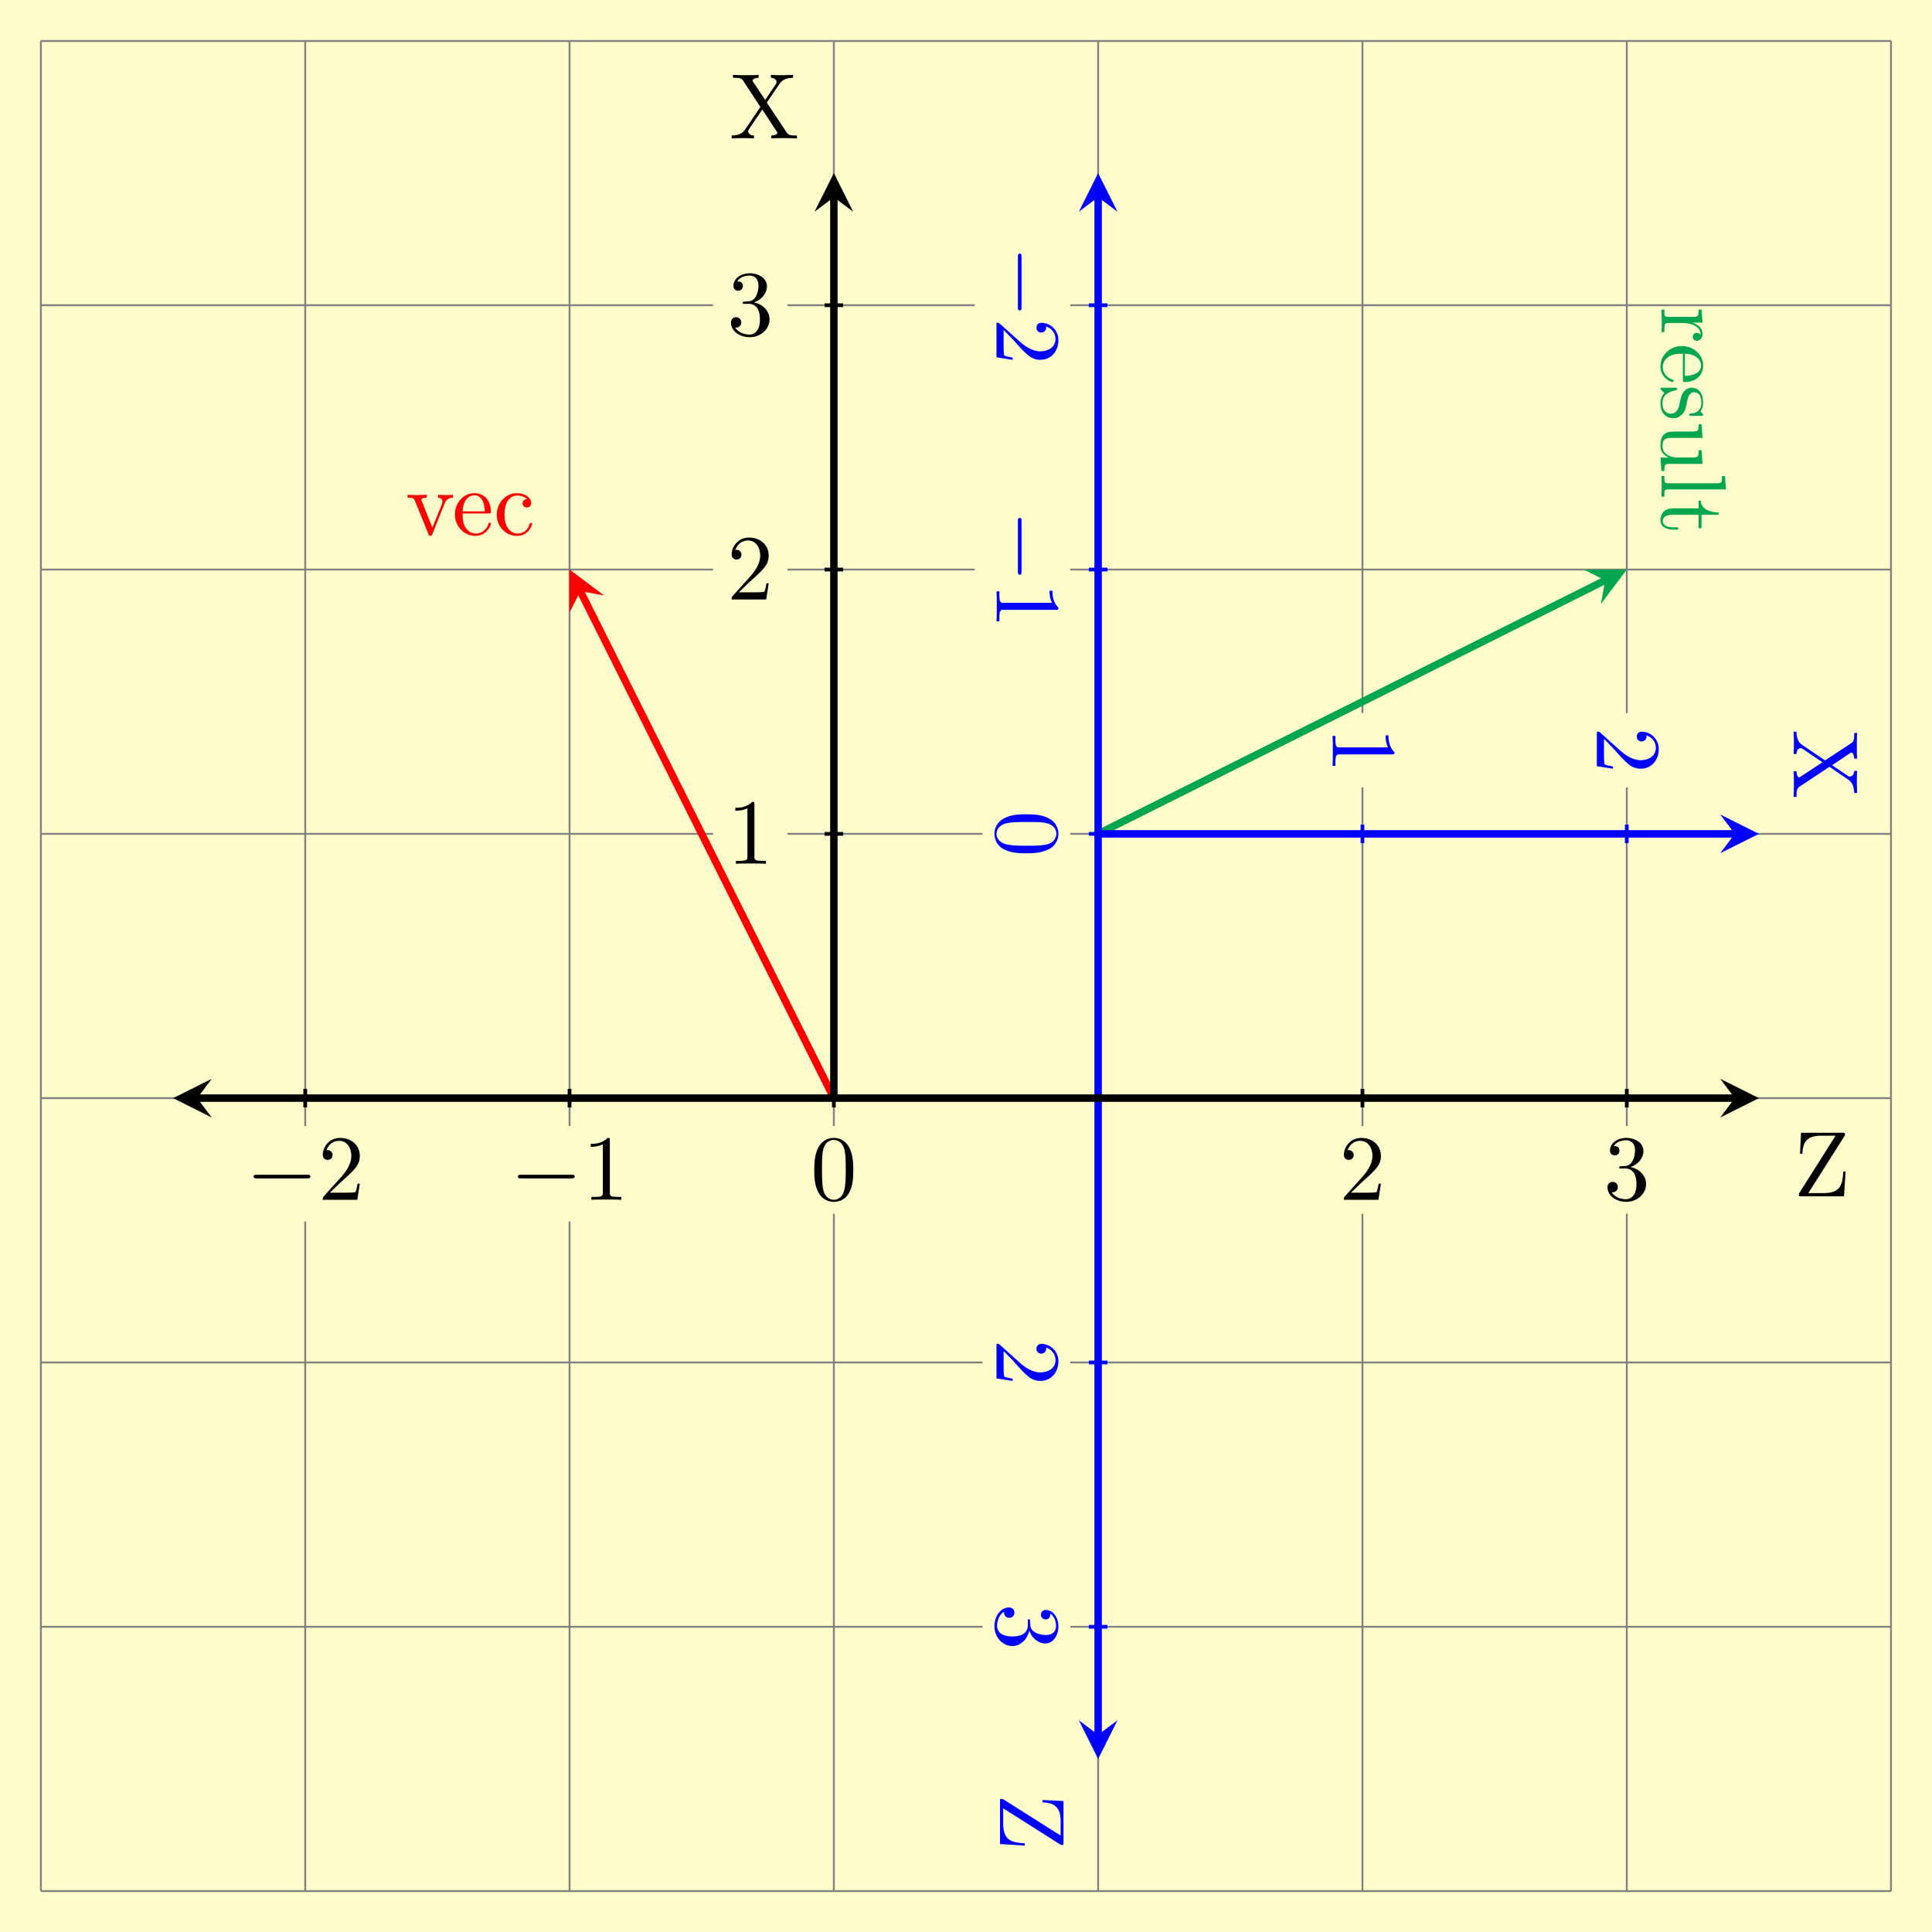 <?xml version="1.0" encoding="UTF-8"?>
<svg xmlns="http://www.w3.org/2000/svg" xmlns:xlink="http://www.w3.org/1999/xlink" width="207.203pt" height="207.203pt" viewBox="0 0 207.203 207.203" version="1.1">
<rect x="0" y="0" width="207.203" height="207.203" fill="#333333" stroke="none"/>
<defs>
<g>
<symbol overflow="visible" id="glyph0-0">
<path style="stroke:none;" d=""/>
</symbol>
<symbol overflow="visible" id="glyph0-1">
<path style="stroke:none;" d="M 6.562 -2.297 C 6.734 -2.297 6.922 -2.297 6.922 -2.5 C 6.922 -2.688 6.734 -2.688 6.562 -2.688 L 1.172 -2.688 C 1 -2.688 0.828 -2.688 0.828 -2.5 C 0.828 -2.297 1 -2.297 1.172 -2.297 Z M 6.562 -2.297 "/>
</symbol>
<symbol overflow="visible" id="glyph1-0">
<path style="stroke:none;" d=""/>
</symbol>
<symbol overflow="visible" id="glyph1-1">
<path style="stroke:none;" d="M 1.266 -0.766 L 2.328 -1.797 C 3.875 -3.172 4.469 -3.703 4.469 -4.703 C 4.469 -5.844 3.578 -6.641 2.359 -6.641 C 1.234 -6.641 0.5 -5.719 0.5 -4.828 C 0.5 -4.281 1 -4.281 1.031 -4.281 C 1.203 -4.281 1.547 -4.391 1.547 -4.812 C 1.547 -5.062 1.359 -5.328 1.016 -5.328 C 0.938 -5.328 0.922 -5.328 0.891 -5.312 C 1.109 -5.969 1.656 -6.328 2.234 -6.328 C 3.141 -6.328 3.562 -5.516 3.562 -4.703 C 3.562 -3.906 3.078 -3.125 2.516 -2.5 L 0.609 -0.375 C 0.5 -0.266 0.5 -0.234 0.5 0 L 4.203 0 L 4.469 -1.734 L 4.234 -1.734 C 4.172 -1.438 4.109 -1 4 -0.844 C 3.938 -0.766 3.281 -0.766 3.062 -0.766 Z M 1.266 -0.766 "/>
</symbol>
<symbol overflow="visible" id="glyph1-2">
<path style="stroke:none;" d="M 2.938 -6.375 C 2.938 -6.625 2.938 -6.641 2.703 -6.641 C 2.078 -6 1.203 -6 0.891 -6 L 0.891 -5.688 C 1.094 -5.688 1.672 -5.688 2.188 -5.953 L 2.188 -0.781 C 2.188 -0.422 2.156 -0.312 1.266 -0.312 L 0.953 -0.312 L 0.953 0 C 1.297 -0.031 2.156 -0.031 2.562 -0.031 C 2.953 -0.031 3.828 -0.031 4.172 0 L 4.172 -0.312 L 3.859 -0.312 C 2.953 -0.312 2.938 -0.422 2.938 -0.781 Z M 2.938 -6.375 "/>
</symbol>
<symbol overflow="visible" id="glyph1-3">
<path style="stroke:none;" d="M 4.578 -3.188 C 4.578 -3.984 4.531 -4.781 4.188 -5.516 C 3.734 -6.484 2.906 -6.641 2.5 -6.641 C 1.891 -6.641 1.172 -6.375 0.75 -5.453 C 0.438 -4.766 0.391 -3.984 0.391 -3.188 C 0.391 -2.438 0.422 -1.547 0.844 -0.781 C 1.266 0.016 2 0.219 2.484 0.219 C 3.016 0.219 3.781 0.016 4.219 -0.938 C 4.531 -1.625 4.578 -2.406 4.578 -3.188 Z M 2.484 0 C 2.094 0 1.5 -0.25 1.328 -1.203 C 1.219 -1.797 1.219 -2.719 1.219 -3.312 C 1.219 -3.953 1.219 -4.609 1.297 -5.141 C 1.484 -6.328 2.234 -6.422 2.484 -6.422 C 2.812 -6.422 3.469 -6.234 3.656 -5.25 C 3.766 -4.688 3.766 -3.938 3.766 -3.312 C 3.766 -2.562 3.766 -1.891 3.656 -1.25 C 3.5 -0.297 2.938 0 2.484 0 Z M 2.484 0 "/>
</symbol>
<symbol overflow="visible" id="glyph1-4">
<path style="stroke:none;" d="M 2.891 -3.516 C 3.703 -3.781 4.281 -4.469 4.281 -5.266 C 4.281 -6.078 3.406 -6.641 2.453 -6.641 C 1.453 -6.641 0.688 -6.047 0.688 -5.281 C 0.688 -4.953 0.906 -4.766 1.203 -4.766 C 1.5 -4.766 1.703 -4.984 1.703 -5.281 C 1.703 -5.766 1.234 -5.766 1.094 -5.766 C 1.391 -6.266 2.047 -6.391 2.406 -6.391 C 2.828 -6.391 3.375 -6.172 3.375 -5.281 C 3.375 -5.156 3.344 -4.578 3.094 -4.141 C 2.797 -3.656 2.453 -3.625 2.203 -3.625 C 2.125 -3.609 1.891 -3.594 1.812 -3.594 C 1.734 -3.578 1.672 -3.562 1.672 -3.469 C 1.672 -3.359 1.734 -3.359 1.906 -3.359 L 2.344 -3.359 C 3.156 -3.359 3.531 -2.688 3.531 -1.703 C 3.531 -0.344 2.844 -0.062 2.406 -0.062 C 1.969 -0.062 1.219 -0.234 0.875 -0.812 C 1.219 -0.766 1.531 -0.984 1.531 -1.359 C 1.531 -1.719 1.266 -1.922 0.984 -1.922 C 0.734 -1.922 0.422 -1.781 0.422 -1.344 C 0.422 -0.438 1.344 0.219 2.438 0.219 C 3.656 0.219 4.562 -0.688 4.562 -1.703 C 4.562 -2.516 3.922 -3.297 2.891 -3.516 Z M 2.891 -3.516 "/>
</symbol>
<symbol overflow="visible" id="glyph1-5">
<path style="stroke:none;" d="M 4.141 -3.312 C 4.234 -3.547 4.406 -3.984 5.062 -3.984 L 5.062 -4.297 C 4.828 -4.281 4.547 -4.266 4.312 -4.266 C 4.078 -4.266 3.625 -4.281 3.453 -4.297 L 3.453 -3.984 C 3.812 -3.984 3.922 -3.75 3.922 -3.562 C 3.922 -3.469 3.906 -3.422 3.875 -3.312 L 2.844 -0.781 L 1.734 -3.562 C 1.672 -3.688 1.672 -3.703 1.672 -3.734 C 1.672 -3.984 2.062 -3.984 2.25 -3.984 L 2.25 -4.297 C 1.938 -4.281 1.391 -4.266 1.156 -4.266 C 0.891 -4.266 0.484 -4.281 0.188 -4.297 L 0.188 -3.984 C 0.812 -3.984 0.859 -3.922 0.984 -3.625 L 2.422 -0.078 C 2.484 0.062 2.5 0.109 2.625 0.109 C 2.766 0.109 2.797 0.016 2.844 -0.078 Z M 4.141 -3.312 "/>
</symbol>
<symbol overflow="visible" id="glyph1-6">
<path style="stroke:none;" d="M 1.109 -2.516 C 1.172 -4 2.016 -4.25 2.359 -4.25 C 3.375 -4.25 3.484 -2.906 3.484 -2.516 Z M 1.109 -2.297 L 3.891 -2.297 C 4.109 -2.297 4.141 -2.297 4.141 -2.516 C 4.141 -3.5 3.594 -4.469 2.359 -4.469 C 1.203 -4.469 0.281 -3.438 0.281 -2.188 C 0.281 -0.859 1.328 0.109 2.469 0.109 C 3.688 0.109 4.141 -1 4.141 -1.188 C 4.141 -1.281 4.062 -1.312 4 -1.312 C 3.922 -1.312 3.891 -1.25 3.875 -1.172 C 3.531 -0.141 2.625 -0.141 2.531 -0.141 C 2.031 -0.141 1.641 -0.438 1.406 -0.812 C 1.109 -1.281 1.109 -1.938 1.109 -2.297 Z M 1.109 -2.297 "/>
</symbol>
<symbol overflow="visible" id="glyph1-7">
<path style="stroke:none;" d="M 1.172 -2.172 C 1.172 -3.797 1.984 -4.219 2.516 -4.219 C 2.609 -4.219 3.234 -4.203 3.578 -3.844 C 3.172 -3.812 3.109 -3.516 3.109 -3.391 C 3.109 -3.125 3.297 -2.938 3.562 -2.938 C 3.828 -2.938 4.031 -3.094 4.031 -3.406 C 4.031 -4.078 3.266 -4.469 2.5 -4.469 C 1.25 -4.469 0.344 -3.391 0.344 -2.156 C 0.344 -0.875 1.328 0.109 2.484 0.109 C 3.812 0.109 4.141 -1.094 4.141 -1.188 C 4.141 -1.281 4.031 -1.281 4 -1.281 C 3.922 -1.281 3.891 -1.25 3.875 -1.188 C 3.594 -0.266 2.938 -0.141 2.578 -0.141 C 2.047 -0.141 1.172 -0.562 1.172 -2.172 Z M 1.172 -2.172 "/>
</symbol>
<symbol overflow="visible" id="glyph1-8">
<path style="stroke:none;" d="M 5.453 -6.453 C 5.516 -6.562 5.516 -6.578 5.516 -6.656 C 5.516 -6.812 5.469 -6.812 5.266 -6.812 L 0.797 -6.812 L 0.688 -4.562 L 0.938 -4.562 C 1 -5.688 1.312 -6.5 2.938 -6.5 L 4.5 -6.5 L 0.625 -0.375 C 0.562 -0.266 0.562 -0.25 0.562 -0.172 C 0.562 0 0.609 0 0.812 0 L 5.406 0 L 5.578 -2.656 L 5.328 -2.656 C 5.25 -1.281 5.062 -0.344 3.219 -0.344 L 1.578 -0.344 Z M 5.453 -6.453 "/>
</symbol>
<symbol overflow="visible" id="glyph1-9">
<path style="stroke:none;" d="M 4 -3.844 L 5.375 -5.859 C 5.594 -6.172 5.938 -6.484 6.812 -6.5 L 6.812 -6.812 C 6.438 -6.797 5.969 -6.781 5.719 -6.781 C 5.312 -6.781 4.828 -6.781 4.438 -6.812 L 4.438 -6.5 C 4.828 -6.484 5.047 -6.266 5.047 -6.047 C 5.047 -5.938 5.031 -5.922 4.969 -5.812 L 3.828 -4.125 L 2.547 -6.047 C 2.516 -6.078 2.469 -6.156 2.469 -6.203 C 2.469 -6.312 2.688 -6.484 3.125 -6.5 L 3.125 -6.812 C 2.766 -6.781 2.047 -6.781 1.672 -6.781 C 1.359 -6.781 0.734 -6.781 0.375 -6.812 L 0.375 -6.5 L 0.562 -6.5 C 1.109 -6.5 1.297 -6.438 1.484 -6.156 L 3.312 -3.375 L 1.688 -0.969 C 1.547 -0.766 1.25 -0.312 0.234 -0.312 L 0.234 0 C 0.594 -0.016 1.016 -0.031 1.344 -0.031 C 1.719 -0.031 2.266 -0.031 2.625 0 L 2.625 -0.312 C 2.156 -0.312 2 -0.594 2 -0.766 C 2 -0.859 2.031 -0.891 2.094 -1 L 3.516 -3.094 L 5.078 -0.719 C 5.109 -0.672 5.141 -0.641 5.141 -0.609 C 5.141 -0.484 4.922 -0.312 4.484 -0.312 L 4.484 0 C 4.828 -0.031 5.562 -0.031 5.938 -0.031 C 6.359 -0.031 6.812 -0.016 7.234 0 L 7.234 -0.312 L 7.047 -0.312 C 6.531 -0.312 6.312 -0.359 6.109 -0.672 Z M 4 -3.844 "/>
</symbol>
<symbol overflow="visible" id="glyph2-0">
<path style="stroke:none;" d=""/>
</symbol>
<symbol overflow="visible" id="glyph2-1">
<path style="stroke:none;" d="M 2.297 6.562 C 2.297 6.734 2.297 6.922 2.5 6.922 C 2.688 6.922 2.688 6.734 2.688 6.562 L 2.688 1.172 C 2.688 1 2.688 0.828 2.5 0.828 C 2.297 0.828 2.297 1 2.297 1.172 Z M 2.297 6.562 "/>
</symbol>
<symbol overflow="visible" id="glyph3-0">
<path style="stroke:none;" d=""/>
</symbol>
<symbol overflow="visible" id="glyph3-1">
<path style="stroke:none;" d="M 0.766 1.266 L 1.797 2.328 C 3.172 3.875 3.703 4.469 4.703 4.469 C 5.844 4.469 6.641 3.578 6.641 2.359 C 6.641 1.234 5.719 0.5 4.828 0.5 C 4.281 0.5 4.281 1 4.281 1.031 C 4.281 1.203 4.391 1.547 4.812 1.547 C 5.062 1.547 5.328 1.359 5.328 1.016 C 5.328 0.938 5.328 0.922 5.312 0.891 C 5.969 1.109 6.328 1.656 6.328 2.234 C 6.328 3.141 5.516 3.562 4.703 3.562 C 3.906 3.562 3.125 3.078 2.5 2.516 L 0.375 0.609 C 0.266 0.5 0.234 0.5 0 0.5 L 0 4.203 L 1.734 4.469 L 1.734 4.234 C 1.438 4.172 1 4.109 0.844 4 C 0.766 3.938 0.766 3.281 0.766 3.062 Z M 0.766 1.266 "/>
</symbol>
<symbol overflow="visible" id="glyph3-2">
<path style="stroke:none;" d="M 6.375 2.938 C 6.625 2.938 6.641 2.938 6.641 2.703 C 6 2.078 6 1.203 6 0.891 L 5.688 0.891 C 5.688 1.094 5.688 1.672 5.953 2.188 L 0.781 2.188 C 0.422 2.188 0.312 2.156 0.312 1.266 L 0.312 0.953 L 0 0.953 C 0.031 1.297 0.031 2.156 0.031 2.562 C 0.031 2.953 0.031 3.828 0 4.172 L 0.312 4.172 L 0.312 3.859 C 0.312 2.953 0.422 2.938 0.781 2.938 Z M 6.375 2.938 "/>
</symbol>
<symbol overflow="visible" id="glyph3-3">
<path style="stroke:none;" d="M 3.188 4.578 C 3.984 4.578 4.781 4.531 5.516 4.188 C 6.484 3.734 6.641 2.906 6.641 2.5 C 6.641 1.891 6.375 1.172 5.453 0.75 C 4.766 0.438 3.984 0.391 3.188 0.391 C 2.438 0.391 1.547 0.422 0.781 0.844 C -0.016 1.266 -0.219 2 -0.219 2.484 C -0.219 3.016 -0.016 3.781 0.938 4.219 C 1.625 4.531 2.406 4.578 3.188 4.578 Z M 0 2.484 C 0 2.094 0.25 1.5 1.203 1.328 C 1.797 1.219 2.719 1.219 3.312 1.219 C 3.953 1.219 4.609 1.219 5.141 1.297 C 6.328 1.484 6.422 2.234 6.422 2.484 C 6.422 2.812 6.234 3.469 5.25 3.656 C 4.688 3.766 3.938 3.766 3.312 3.766 C 2.562 3.766 1.891 3.766 1.25 3.656 C 0.297 3.5 0 2.938 0 2.484 Z M 0 2.484 "/>
</symbol>
<symbol overflow="visible" id="glyph3-4">
<path style="stroke:none;" d="M 3.516 2.891 C 3.781 3.703 4.469 4.281 5.266 4.281 C 6.078 4.281 6.641 3.406 6.641 2.453 C 6.641 1.453 6.047 0.688 5.281 0.688 C 4.953 0.688 4.766 0.906 4.766 1.203 C 4.766 1.5 4.984 1.703 5.281 1.703 C 5.766 1.703 5.766 1.234 5.766 1.094 C 6.266 1.391 6.391 2.047 6.391 2.406 C 6.391 2.828 6.172 3.375 5.281 3.375 C 5.156 3.375 4.578 3.344 4.141 3.094 C 3.656 2.797 3.625 2.453 3.625 2.203 C 3.609 2.125 3.594 1.891 3.594 1.812 C 3.578 1.734 3.562 1.672 3.469 1.672 C 3.359 1.672 3.359 1.734 3.359 1.906 L 3.359 2.344 C 3.359 3.156 2.688 3.531 1.703 3.531 C 0.344 3.531 0.062 2.844 0.062 2.406 C 0.062 1.969 0.234 1.219 0.812 0.875 C 0.766 1.219 0.984 1.531 1.359 1.531 C 1.719 1.531 1.922 1.266 1.922 0.984 C 1.922 0.734 1.781 0.422 1.344 0.422 C 0.438 0.422 -0.219 1.344 -0.219 2.438 C -0.219 3.656 0.688 4.562 1.703 4.562 C 2.516 4.562 3.297 3.922 3.516 2.891 Z M 3.516 2.891 "/>
</symbol>
<symbol overflow="visible" id="glyph3-5">
<path style="stroke:none;" d="M 3.312 1.672 L 4.406 1.672 L 4.297 0.281 L 3.984 0.281 C 3.984 0.984 3.922 1.062 3.422 1.062 L 0.75 1.062 C 0.312 1.062 0.312 0.953 0.312 0.281 L 0 0.281 C 0.016 0.672 0.031 1.141 0.031 1.422 C 0.031 1.812 0.031 2.281 0 2.688 L 0.312 2.688 L 0.312 2.469 C 0.312 1.734 0.422 1.719 0.781 1.719 L 2.312 1.719 C 3.297 1.719 4.188 2.141 4.188 2.891 C 4.188 2.953 4.188 2.984 4.172 3 C 4.172 2.969 4.047 2.766 3.781 2.766 C 3.516 2.766 3.359 2.984 3.359 3.203 C 3.359 3.375 3.484 3.625 3.797 3.625 C 4.109 3.625 4.406 3.312 4.406 2.891 C 4.406 2.156 3.734 1.797 3.312 1.672 Z M 3.312 1.672 "/>
</symbol>
<symbol overflow="visible" id="glyph3-6">
<path style="stroke:none;" d="M 2.516 1.109 C 4 1.172 4.25 2.016 4.25 2.359 C 4.25 3.375 2.906 3.484 2.516 3.484 Z M 2.297 1.109 L 2.297 3.891 C 2.297 4.109 2.297 4.141 2.516 4.141 C 3.5 4.141 4.469 3.594 4.469 2.359 C 4.469 1.203 3.438 0.281 2.188 0.281 C 0.859 0.281 -0.109 1.328 -0.109 2.469 C -0.109 3.688 1 4.141 1.188 4.141 C 1.281 4.141 1.312 4.062 1.312 4 C 1.312 3.922 1.25 3.891 1.172 3.875 C 0.141 3.531 0.141 2.625 0.141 2.531 C 0.141 2.031 0.438 1.641 0.812 1.406 C 1.281 1.109 1.938 1.109 2.297 1.109 Z M 2.297 1.109 "/>
</symbol>
<symbol overflow="visible" id="glyph3-7">
<path style="stroke:none;" d="M 1.938 2.078 C 1.891 2.297 1.734 3.109 1.016 3.109 C 0.516 3.109 0.109 2.766 0.109 1.984 C 0.109 1.141 0.672 0.781 1.531 0.594 C 1.656 0.562 1.688 0.562 1.688 0.453 C 1.688 0.328 1.625 0.328 1.453 0.328 L 0.125 0.328 C -0.047 0.328 -0.109 0.328 -0.109 0.438 C -0.109 0.484 -0.094 0.5 0.094 0.688 C 0.109 0.703 0.125 0.703 0.312 0.891 C -0.094 1.328 -0.109 1.781 -0.109 1.984 C -0.109 3.125 0.562 3.594 1.281 3.594 C 1.797 3.594 2.109 3.297 2.219 3.172 C 2.547 2.844 2.625 2.453 2.703 2.031 C 2.812 1.469 2.938 0.812 3.516 0.812 C 3.875 0.812 4.281 1.062 4.281 1.922 C 4.281 3.016 3.375 3.078 3.078 3.094 C 2.984 3.094 2.984 3.188 2.984 3.203 C 2.984 3.344 3.031 3.344 3.219 3.344 L 4.234 3.344 C 4.391 3.344 4.469 3.344 4.469 3.234 C 4.469 3.188 4.469 3.156 4.344 3.031 C 4.312 3 4.219 2.906 4.188 2.859 C 4.469 2.484 4.469 2.078 4.469 1.922 C 4.469 0.703 3.797 0.328 3.234 0.328 C 2.891 0.328 2.609 0.484 2.391 0.75 C 2.141 1.078 2.078 1.359 1.938 2.078 Z M 1.938 2.078 "/>
</symbol>
<symbol overflow="visible" id="glyph3-8">
<path style="stroke:none;" d="M 0.781 3.891 L -0.109 3.891 L 0 5.328 L 0.312 5.328 C 0.312 4.641 0.375 4.562 0.875 4.562 L 4.406 4.562 L 4.297 3.094 L 3.984 3.094 C 3.984 3.781 3.922 3.875 3.422 3.875 L 1.656 3.875 C 0.781 3.875 0.109 3.391 0.109 2.656 C 0.109 1.828 0.578 1.781 1.094 1.781 L 4.406 1.781 L 4.297 0.312 L 3.984 0.312 C 3.984 1.094 3.953 1.094 3.078 1.094 L 1.578 1.094 C 0.797 1.094 -0.109 1.094 -0.109 2.609 C -0.109 3.172 0.172 3.609 0.781 3.891 Z M 0.781 3.891 "/>
</symbol>
<symbol overflow="visible" id="glyph3-9">
<path style="stroke:none;" d="M 6.922 1.766 L 6.812 0.328 L 6.5 0.328 C 6.5 1.031 6.438 1.109 5.938 1.109 L 0.75 1.109 C 0.312 1.109 0.312 1 0.312 0.328 L 0 0.328 C 0.016 0.656 0.031 1.188 0.031 1.438 C 0.031 1.688 0.016 2.172 0 2.547 L 0.312 2.547 C 0.312 1.875 0.312 1.766 0.75 1.766 Z M 6.922 1.766 "/>
</symbol>
<symbol overflow="visible" id="glyph3-10">
<path style="stroke:none;" d="M 3.984 1.719 L 3.984 3.156 L 4.297 3.156 L 4.297 1.719 L 6.125 1.719 L 6.125 1.469 C 5.312 1.469 4.25 1.172 4.203 0.188 L 3.984 0.188 L 3.984 1.031 L 1.234 1.031 C 0.016 1.031 -0.109 1.969 -0.109 2.328 C -0.109 3.031 0.594 3.312 1.234 3.312 L 1.797 3.312 L 1.797 3.062 L 1.25 3.062 C 0.516 3.062 0.141 2.766 0.141 2.391 C 0.141 1.719 1.047 1.719 1.219 1.719 Z M 3.984 1.719 "/>
</symbol>
<symbol overflow="visible" id="glyph3-11">
<path style="stroke:none;" d="M 6.453 5.453 C 6.562 5.516 6.578 5.516 6.656 5.516 C 6.812 5.516 6.812 5.469 6.812 5.266 L 6.812 0.797 L 4.562 0.688 L 4.562 0.938 C 5.688 1 6.5 1.312 6.5 2.938 L 6.5 4.5 L 0.375 0.625 C 0.266 0.562 0.25 0.562 0.172 0.562 C 0 0.562 0 0.609 0 0.812 L 0 5.406 L 2.656 5.578 L 2.656 5.328 C 1.281 5.25 0.344 5.062 0.344 3.219 L 0.344 1.578 Z M 6.453 5.453 "/>
</symbol>
<symbol overflow="visible" id="glyph3-12">
<path style="stroke:none;" d="M 3.844 4 L 5.859 5.375 C 6.172 5.594 6.484 5.938 6.5 6.812 L 6.812 6.812 C 6.797 6.438 6.781 5.969 6.781 5.719 C 6.781 5.312 6.781 4.828 6.812 4.438 L 6.5 4.438 C 6.484 4.828 6.266 5.047 6.047 5.047 C 5.938 5.047 5.922 5.031 5.812 4.969 L 4.125 3.828 L 6.047 2.547 C 6.078 2.516 6.156 2.469 6.203 2.469 C 6.312 2.469 6.484 2.688 6.5 3.125 L 6.812 3.125 C 6.781 2.766 6.781 2.047 6.781 1.672 C 6.781 1.359 6.781 0.734 6.812 0.375 L 6.5 0.375 L 6.5 0.562 C 6.5 1.109 6.438 1.297 6.156 1.484 L 3.375 3.312 L 0.969 1.688 C 0.766 1.547 0.312 1.25 0.312 0.234 L 0 0.234 C 0.016 0.594 0.031 1.016 0.031 1.344 C 0.031 1.719 0.031 2.266 0 2.625 L 0.312 2.625 C 0.312 2.156 0.594 2 0.766 2 C 0.859 2 0.891 2.031 1 2.094 L 3.094 3.516 L 0.719 5.078 C 0.672 5.109 0.641 5.141 0.609 5.141 C 0.484 5.141 0.312 4.922 0.312 4.484 L 0 4.484 C 0.031 4.828 0.031 5.562 0.031 5.938 C 0.031 6.359 0.016 6.812 0 7.234 L 0.312 7.234 L 0.312 7.047 C 0.312 6.531 0.359 6.312 0.672 6.109 Z M 3.844 4 "/>
</symbol>
</g>
</defs>
<g id="surface1">
<path style=" stroke:none;fill-rule:nonzero;fill:rgb(100%,98.979%,80%);fill-opacity:1;" d="M 0 207.203 L 0 0 L 207.203 0 L 207.203 207.203 Z M 0 207.203 "/>
<path style="fill:none;stroke-width:0.199;stroke-linecap:butt;stroke-linejoin:miter;stroke:rgb(50%,50%,50%);stroke-opacity:1;stroke-miterlimit:10;" d="M -85.041 -85.041 L 113.388 -85.041 M -85.041 -56.694 L 113.388 -56.694 M -85.041 -28.346 L 113.388 -28.346 M -85.041 0.002 L 113.388 0.002 M -85.041 28.345 L 113.388 28.345 M -85.041 56.693 L 113.388 56.693 M -85.041 85.041 L 113.388 85.041 M -85.041 113.377 L 113.388 113.377 M -85.041 -85.041 L -85.041 113.388 M -56.694 -85.041 L -56.694 113.388 M -28.346 -85.041 L -28.346 113.388 M 0.002 -85.041 L 0.002 113.388 M 28.345 -85.041 L 28.345 113.388 M 56.693 -85.041 L 56.693 113.388 M 85.041 -85.041 L 85.041 113.388 M 113.377 -85.041 L 113.377 113.388 " transform="matrix(1,0,0,-1,89.428,117.775)"/>
<path style="fill:none;stroke-width:0.399;stroke-linecap:butt;stroke-linejoin:miter;stroke:rgb(0%,0%,0%);stroke-opacity:1;stroke-miterlimit:10;" d="M -56.694 0.998 L -56.694 -0.995 " transform="matrix(1,0,0,-1,89.428,117.775)"/>
<path style=" stroke:none;fill-rule:nonzero;fill:rgb(100%,98.979%,80%);fill-opacity:1;" d="M 24.875 131.004 L 40.594 131.004 L 40.594 120.766 L 24.875 120.766 Z M 24.875 131.004 "/>
<g style="fill:rgb(0%,0%,0%);fill-opacity:1;">
  <use xlink:href="#glyph0-1" x="26.37" y="128.678"/>
</g>
<g style="fill:rgb(0%,0%,0%);fill-opacity:1;">
  <use xlink:href="#glyph1-1" x="34.119" y="128.678"/>
</g>
<path style="fill:none;stroke-width:0.399;stroke-linecap:butt;stroke-linejoin:miter;stroke:rgb(0%,0%,0%);stroke-opacity:1;stroke-miterlimit:10;" d="M -28.346 0.998 L -28.346 -0.995 " transform="matrix(1,0,0,-1,89.428,117.775)"/>
<path style=" stroke:none;fill-rule:nonzero;fill:rgb(100%,98.979%,80%);fill-opacity:1;" d="M 53.223 131.004 L 68.941 131.004 L 68.941 120.766 L 53.223 120.766 Z M 53.223 131.004 "/>
<g style="fill:rgb(0%,0%,0%);fill-opacity:1;">
  <use xlink:href="#glyph0-1" x="54.717" y="128.678"/>
</g>
<g style="fill:rgb(0%,0%,0%);fill-opacity:1;">
  <use xlink:href="#glyph1-2" x="62.466" y="128.678"/>
</g>
<path style="fill:none;stroke-width:0.399;stroke-linecap:butt;stroke-linejoin:miter;stroke:rgb(0%,0%,0%);stroke-opacity:1;stroke-miterlimit:10;" d="M 0.002 0.998 L 0.002 -0.995 " transform="matrix(1,0,0,-1,89.428,117.775)"/>
<path style=" stroke:none;fill-rule:nonzero;fill:rgb(100%,98.979%,80%);fill-opacity:1;" d="M 85.441 130.172 L 93.414 130.172 L 93.414 120.766 L 85.441 120.766 Z M 85.441 130.172 "/>
<g style="fill:rgb(0%,0%,0%);fill-opacity:1;">
  <use xlink:href="#glyph1-3" x="86.938" y="128.678"/>
</g>
<path style="fill:none;stroke-width:0.399;stroke-linecap:butt;stroke-linejoin:miter;stroke:rgb(0%,0%,0%);stroke-opacity:1;stroke-miterlimit:10;" d="M 56.693 0.998 L 56.693 -0.995 " transform="matrix(1,0,0,-1,89.428,117.775)"/>
<path style=" stroke:none;fill-rule:nonzero;fill:rgb(100%,98.979%,80%);fill-opacity:1;" d="M 142.137 130.172 L 150.105 130.172 L 150.105 120.766 L 142.137 120.766 Z M 142.137 130.172 "/>
<g style="fill:rgb(0%,0%,0%);fill-opacity:1;">
  <use xlink:href="#glyph1-1" x="143.631" y="128.678"/>
</g>
<path style="fill:none;stroke-width:0.399;stroke-linecap:butt;stroke-linejoin:miter;stroke:rgb(0%,0%,0%);stroke-opacity:1;stroke-miterlimit:10;" d="M 85.041 0.998 L 85.041 -0.995 " transform="matrix(1,0,0,-1,89.428,117.775)"/>
<path style=" stroke:none;fill-rule:nonzero;fill:rgb(100%,98.979%,80%);fill-opacity:1;" d="M 170.484 130.172 L 178.453 130.172 L 178.453 120.766 L 170.484 120.766 Z M 170.484 130.172 "/>
<g style="fill:rgb(0%,0%,0%);fill-opacity:1;">
  <use xlink:href="#glyph1-4" x="171.977" y="128.678"/>
</g>
<path style="fill:none;stroke-width:0.399;stroke-linecap:butt;stroke-linejoin:miter;stroke:rgb(0%,0%,0%);stroke-opacity:1;stroke-miterlimit:10;" d="M 0.998 28.345 L -0.994 28.345 " transform="matrix(1,0,0,-1,89.428,117.775)"/>
<path style=" stroke:none;fill-rule:nonzero;fill:rgb(100%,98.979%,80%);fill-opacity:1;" d="M 76.477 94.133 L 84.445 94.133 L 84.445 84.723 L 76.477 84.723 Z M 76.477 94.133 "/>
<g style="fill:rgb(0%,0%,0%);fill-opacity:1;">
  <use xlink:href="#glyph1-2" x="77.971" y="92.638"/>
</g>
<path style="fill:none;stroke-width:0.399;stroke-linecap:butt;stroke-linejoin:miter;stroke:rgb(0%,0%,0%);stroke-opacity:1;stroke-miterlimit:10;" d="M 0.998 56.693 L -0.994 56.693 " transform="matrix(1,0,0,-1,89.428,117.775)"/>
<path style=" stroke:none;fill-rule:nonzero;fill:rgb(100%,98.979%,80%);fill-opacity:1;" d="M 76.477 65.785 L 84.445 65.785 L 84.445 56.375 L 76.477 56.375 Z M 76.477 65.785 "/>
<g style="fill:rgb(0%,0%,0%);fill-opacity:1;">
  <use xlink:href="#glyph1-1" x="77.971" y="64.292"/>
</g>
<path style="fill:none;stroke-width:0.399;stroke-linecap:butt;stroke-linejoin:miter;stroke:rgb(0%,0%,0%);stroke-opacity:1;stroke-miterlimit:10;" d="M 0.998 85.041 L -0.994 85.041 " transform="matrix(1,0,0,-1,89.428,117.775)"/>
<path style=" stroke:none;fill-rule:nonzero;fill:rgb(100%,98.979%,80%);fill-opacity:1;" d="M 76.477 37.438 L 84.445 37.438 L 84.445 28.031 L 76.477 28.031 Z M 76.477 37.438 "/>
<g style="fill:rgb(0%,0%,0%);fill-opacity:1;">
  <use xlink:href="#glyph1-4" x="77.971" y="35.945"/>
</g>
<path style="fill:none;stroke-width:0.399;stroke-linecap:butt;stroke-linejoin:miter;stroke:rgb(0%,0%,100%);stroke-opacity:1;stroke-miterlimit:10;" d="M 29.342 85.041 L 27.349 85.041 " transform="matrix(1,0,0,-1,89.428,117.775)"/>
<path style=" stroke:none;fill-rule:nonzero;fill:rgb(100%,98.979%,80%);fill-opacity:1;" d="M 114.785 40.594 L 114.785 24.875 L 104.547 24.875 L 104.547 40.594 Z M 114.785 40.594 "/>
<g style="fill:rgb(0%,0%,100%);fill-opacity:1;">
  <use xlink:href="#glyph2-1" x="106.871" y="26.37"/>
</g>
<g style="fill:rgb(0%,0%,100%);fill-opacity:1;">
  <use xlink:href="#glyph3-1" x="106.871" y="34.119"/>
</g>
<path style="fill:none;stroke-width:0.399;stroke-linecap:butt;stroke-linejoin:miter;stroke:rgb(0%,0%,100%);stroke-opacity:1;stroke-miterlimit:10;" d="M 29.342 56.693 L 27.349 56.693 " transform="matrix(1,0,0,-1,89.428,117.775)"/>
<path style=" stroke:none;fill-rule:nonzero;fill:rgb(100%,98.979%,80%);fill-opacity:1;" d="M 114.785 68.941 L 114.785 53.223 L 104.547 53.223 L 104.547 68.941 Z M 114.785 68.941 "/>
<g style="fill:rgb(0%,0%,100%);fill-opacity:1;">
  <use xlink:href="#glyph2-1" x="106.871" y="54.717"/>
</g>
<g style="fill:rgb(0%,0%,100%);fill-opacity:1;">
  <use xlink:href="#glyph3-2" x="106.871" y="62.466"/>
</g>
<path style="fill:none;stroke-width:0.399;stroke-linecap:butt;stroke-linejoin:miter;stroke:rgb(0%,0%,100%);stroke-opacity:1;stroke-miterlimit:10;" d="M 29.342 28.345 L 27.349 28.345 " transform="matrix(1,0,0,-1,89.428,117.775)"/>
<path style=" stroke:none;fill-rule:nonzero;fill:rgb(100%,98.979%,80%);fill-opacity:1;" d="M 114.785 93.414 L 114.785 85.441 L 105.375 85.441 L 105.375 93.414 Z M 114.785 93.414 "/>
<g style="fill:rgb(0%,0%,100%);fill-opacity:1;">
  <use xlink:href="#glyph3-3" x="106.871" y="86.938"/>
</g>
<path style="fill:none;stroke-width:0.399;stroke-linecap:butt;stroke-linejoin:miter;stroke:rgb(0%,0%,100%);stroke-opacity:1;stroke-miterlimit:10;" d="M 29.342 -28.346 L 27.349 -28.346 " transform="matrix(1,0,0,-1,89.428,117.775)"/>
<path style=" stroke:none;fill-rule:nonzero;fill:rgb(100%,98.979%,80%);fill-opacity:1;" d="M 114.785 150.105 L 114.785 142.137 L 105.375 142.137 L 105.375 150.105 Z M 114.785 150.105 "/>
<g style="fill:rgb(0%,0%,100%);fill-opacity:1;">
  <use xlink:href="#glyph3-1" x="106.871" y="143.63"/>
</g>
<path style="fill:none;stroke-width:0.399;stroke-linecap:butt;stroke-linejoin:miter;stroke:rgb(0%,0%,100%);stroke-opacity:1;stroke-miterlimit:10;" d="M 29.342 -56.694 L 27.349 -56.694 " transform="matrix(1,0,0,-1,89.428,117.775)"/>
<path style=" stroke:none;fill-rule:nonzero;fill:rgb(100%,98.979%,80%);fill-opacity:1;" d="M 114.785 178.453 L 114.785 170.484 L 105.375 170.484 L 105.375 178.453 Z M 114.785 178.453 "/>
<g style="fill:rgb(0%,0%,100%);fill-opacity:1;">
  <use xlink:href="#glyph3-4" x="106.871" y="171.977"/>
</g>
<path style="fill:none;stroke-width:0.399;stroke-linecap:butt;stroke-linejoin:miter;stroke:rgb(0%,0%,100%);stroke-opacity:1;stroke-miterlimit:10;" d="M 56.693 27.349 L 56.693 29.341 " transform="matrix(1,0,0,-1,89.428,117.775)"/>
<path style=" stroke:none;fill-rule:nonzero;fill:rgb(100%,98.979%,80%);fill-opacity:1;" d="M 150.828 84.445 L 150.828 76.477 L 141.418 76.477 L 141.418 84.445 Z M 150.828 84.445 "/>
<g style="fill:rgb(0%,0%,100%);fill-opacity:1;">
  <use xlink:href="#glyph3-2" x="142.911" y="77.971"/>
</g>
<path style="fill:none;stroke-width:0.399;stroke-linecap:butt;stroke-linejoin:miter;stroke:rgb(0%,0%,100%);stroke-opacity:1;stroke-miterlimit:10;" d="M 85.041 27.349 L 85.041 29.341 " transform="matrix(1,0,0,-1,89.428,117.775)"/>
<path style=" stroke:none;fill-rule:nonzero;fill:rgb(100%,98.979%,80%);fill-opacity:1;" d="M 179.172 84.445 L 179.172 76.477 L 169.766 76.477 L 169.766 84.445 Z M 179.172 84.445 "/>
<g style="fill:rgb(0%,0%,100%);fill-opacity:1;">
  <use xlink:href="#glyph3-1" x="171.257" y="77.971"/>
</g>
<path style="fill:none;stroke-width:0.797;stroke-linecap:butt;stroke-linejoin:miter;stroke:rgb(100%,0%,0%);stroke-opacity:1;stroke-miterlimit:10;" d="M 0.002 0.002 L -27.19 54.377 " transform="matrix(1,0,0,-1,89.428,117.775)"/>
<path style=" stroke:none;fill-rule:nonzero;fill:rgb(100%,0%,0%);fill-opacity:1;" d="M 61.082 61.082 L 61.082 65.715 L 62.238 63.398 L 64.789 63.863 "/>
<g style="fill:rgb(100%,0%,0%);fill-opacity:1;">
  <use xlink:href="#glyph1-5" x="43.526" y="57.363"/>
</g>
<g style="fill:rgb(100%,0%,0%);fill-opacity:1;">
  <use xlink:href="#glyph1-6" x="48.505" y="57.363"/>
  <use xlink:href="#glyph1-7" x="52.933" y="57.363"/>
</g>
<path style="fill:none;stroke-width:0.797;stroke-linecap:butt;stroke-linejoin:miter;stroke:rgb(0%,65.099%,31.369%);stroke-opacity:1;stroke-miterlimit:10;" d="M 28.345 28.345 L 82.724 55.537 " transform="matrix(1,0,0,-1,89.428,117.775)"/>
<path style=" stroke:none;fill-rule:nonzero;fill:rgb(0%,65.099%,31.369%);fill-opacity:1;" d="M 174.469 61.082 L 169.836 61.082 L 172.152 62.238 L 171.688 64.789 "/>
<g style="fill:rgb(0%,65.099%,31.369%);fill-opacity:1;">
  <use xlink:href="#glyph3-5" x="178.187" y="32.927"/>
  <use xlink:href="#glyph3-6" x="178.187" y="36.829"/>
  <use xlink:href="#glyph3-7" x="178.187" y="41.257"/>
  <use xlink:href="#glyph3-8" x="178.187" y="45.186"/>
  <use xlink:href="#glyph3-9" x="178.187" y="50.721"/>
  <use xlink:href="#glyph3-10" x="178.187" y="53.489"/>
</g>
<path style="fill:none;stroke-width:0.797;stroke-linecap:butt;stroke-linejoin:miter;stroke:rgb(0%,0%,100%);stroke-opacity:1;stroke-miterlimit:10;" d="M 28.345 96.623 L 28.345 -68.276 " transform="matrix(1,0,0,-1,89.428,117.775)"/>
<path style=" stroke:none;fill-rule:nonzero;fill:rgb(0%,0%,100%);fill-opacity:1;" d="M 117.773 18.562 L 115.703 22.707 L 117.773 21.152 L 119.848 22.707 "/>
<path style=" stroke:none;fill-rule:nonzero;fill:rgb(0%,0%,100%);fill-opacity:1;" d="M 117.773 188.641 L 119.848 184.496 L 117.773 186.051 L 115.703 184.496 "/>
<g style="fill:rgb(0%,0%,100%);fill-opacity:1;">
  <use xlink:href="#glyph3-11" x="107.248" y="192.36"/>
</g>
<path style="fill:none;stroke-width:0.797;stroke-linecap:butt;stroke-linejoin:miter;stroke:rgb(0%,0%,100%);stroke-opacity:1;stroke-miterlimit:10;" d="M 28.345 28.345 L 96.623 28.345 " transform="matrix(1,0,0,-1,89.428,117.775)"/>
<path style=" stroke:none;fill-rule:nonzero;fill:rgb(0%,0%,100%);fill-opacity:1;" d="M 188.641 89.43 L 184.496 87.355 L 186.051 89.43 L 184.496 91.5 "/>
<g style="fill:rgb(0%,0%,100%);fill-opacity:1;">
  <use xlink:href="#glyph3-12" x="192.36" y="78.237"/>
</g>
<path style="fill:none;stroke-width:0.797;stroke-linecap:butt;stroke-linejoin:miter;stroke:rgb(0%,0%,0%);stroke-opacity:1;stroke-miterlimit:10;" d="M -68.276 0.002 L 96.623 0.002 " transform="matrix(1,0,0,-1,89.428,117.775)"/>
<path style=" stroke:none;fill-rule:nonzero;fill:rgb(0%,0%,0%);fill-opacity:1;" d="M 18.562 117.773 L 22.707 119.848 L 21.152 117.773 L 22.707 115.703 "/>
<path style=" stroke:none;fill-rule:nonzero;fill:rgb(0%,0%,0%);fill-opacity:1;" d="M 188.641 117.773 L 184.496 115.703 L 186.051 117.773 L 184.496 119.848 "/>
<g style="fill:rgb(0%,0%,0%);fill-opacity:1;">
  <use xlink:href="#glyph1-8" x="192.36" y="128.301"/>
</g>
<path style="fill:none;stroke-width:0.797;stroke-linecap:butt;stroke-linejoin:miter;stroke:rgb(0%,0%,0%);stroke-opacity:1;stroke-miterlimit:10;" d="M 0.002 0.002 L 0.002 96.623 " transform="matrix(1,0,0,-1,89.428,117.775)"/>
<path style=" stroke:none;fill-rule:nonzero;fill:rgb(0%,0%,0%);fill-opacity:1;" d="M 89.43 18.562 L 87.355 22.707 L 89.43 21.152 L 91.5 22.707 "/>
<g style="fill:rgb(0%,0%,0%);fill-opacity:1;">
  <use xlink:href="#glyph1-9" x="78.237" y="14.843"/>
</g>
</g>
</svg>
